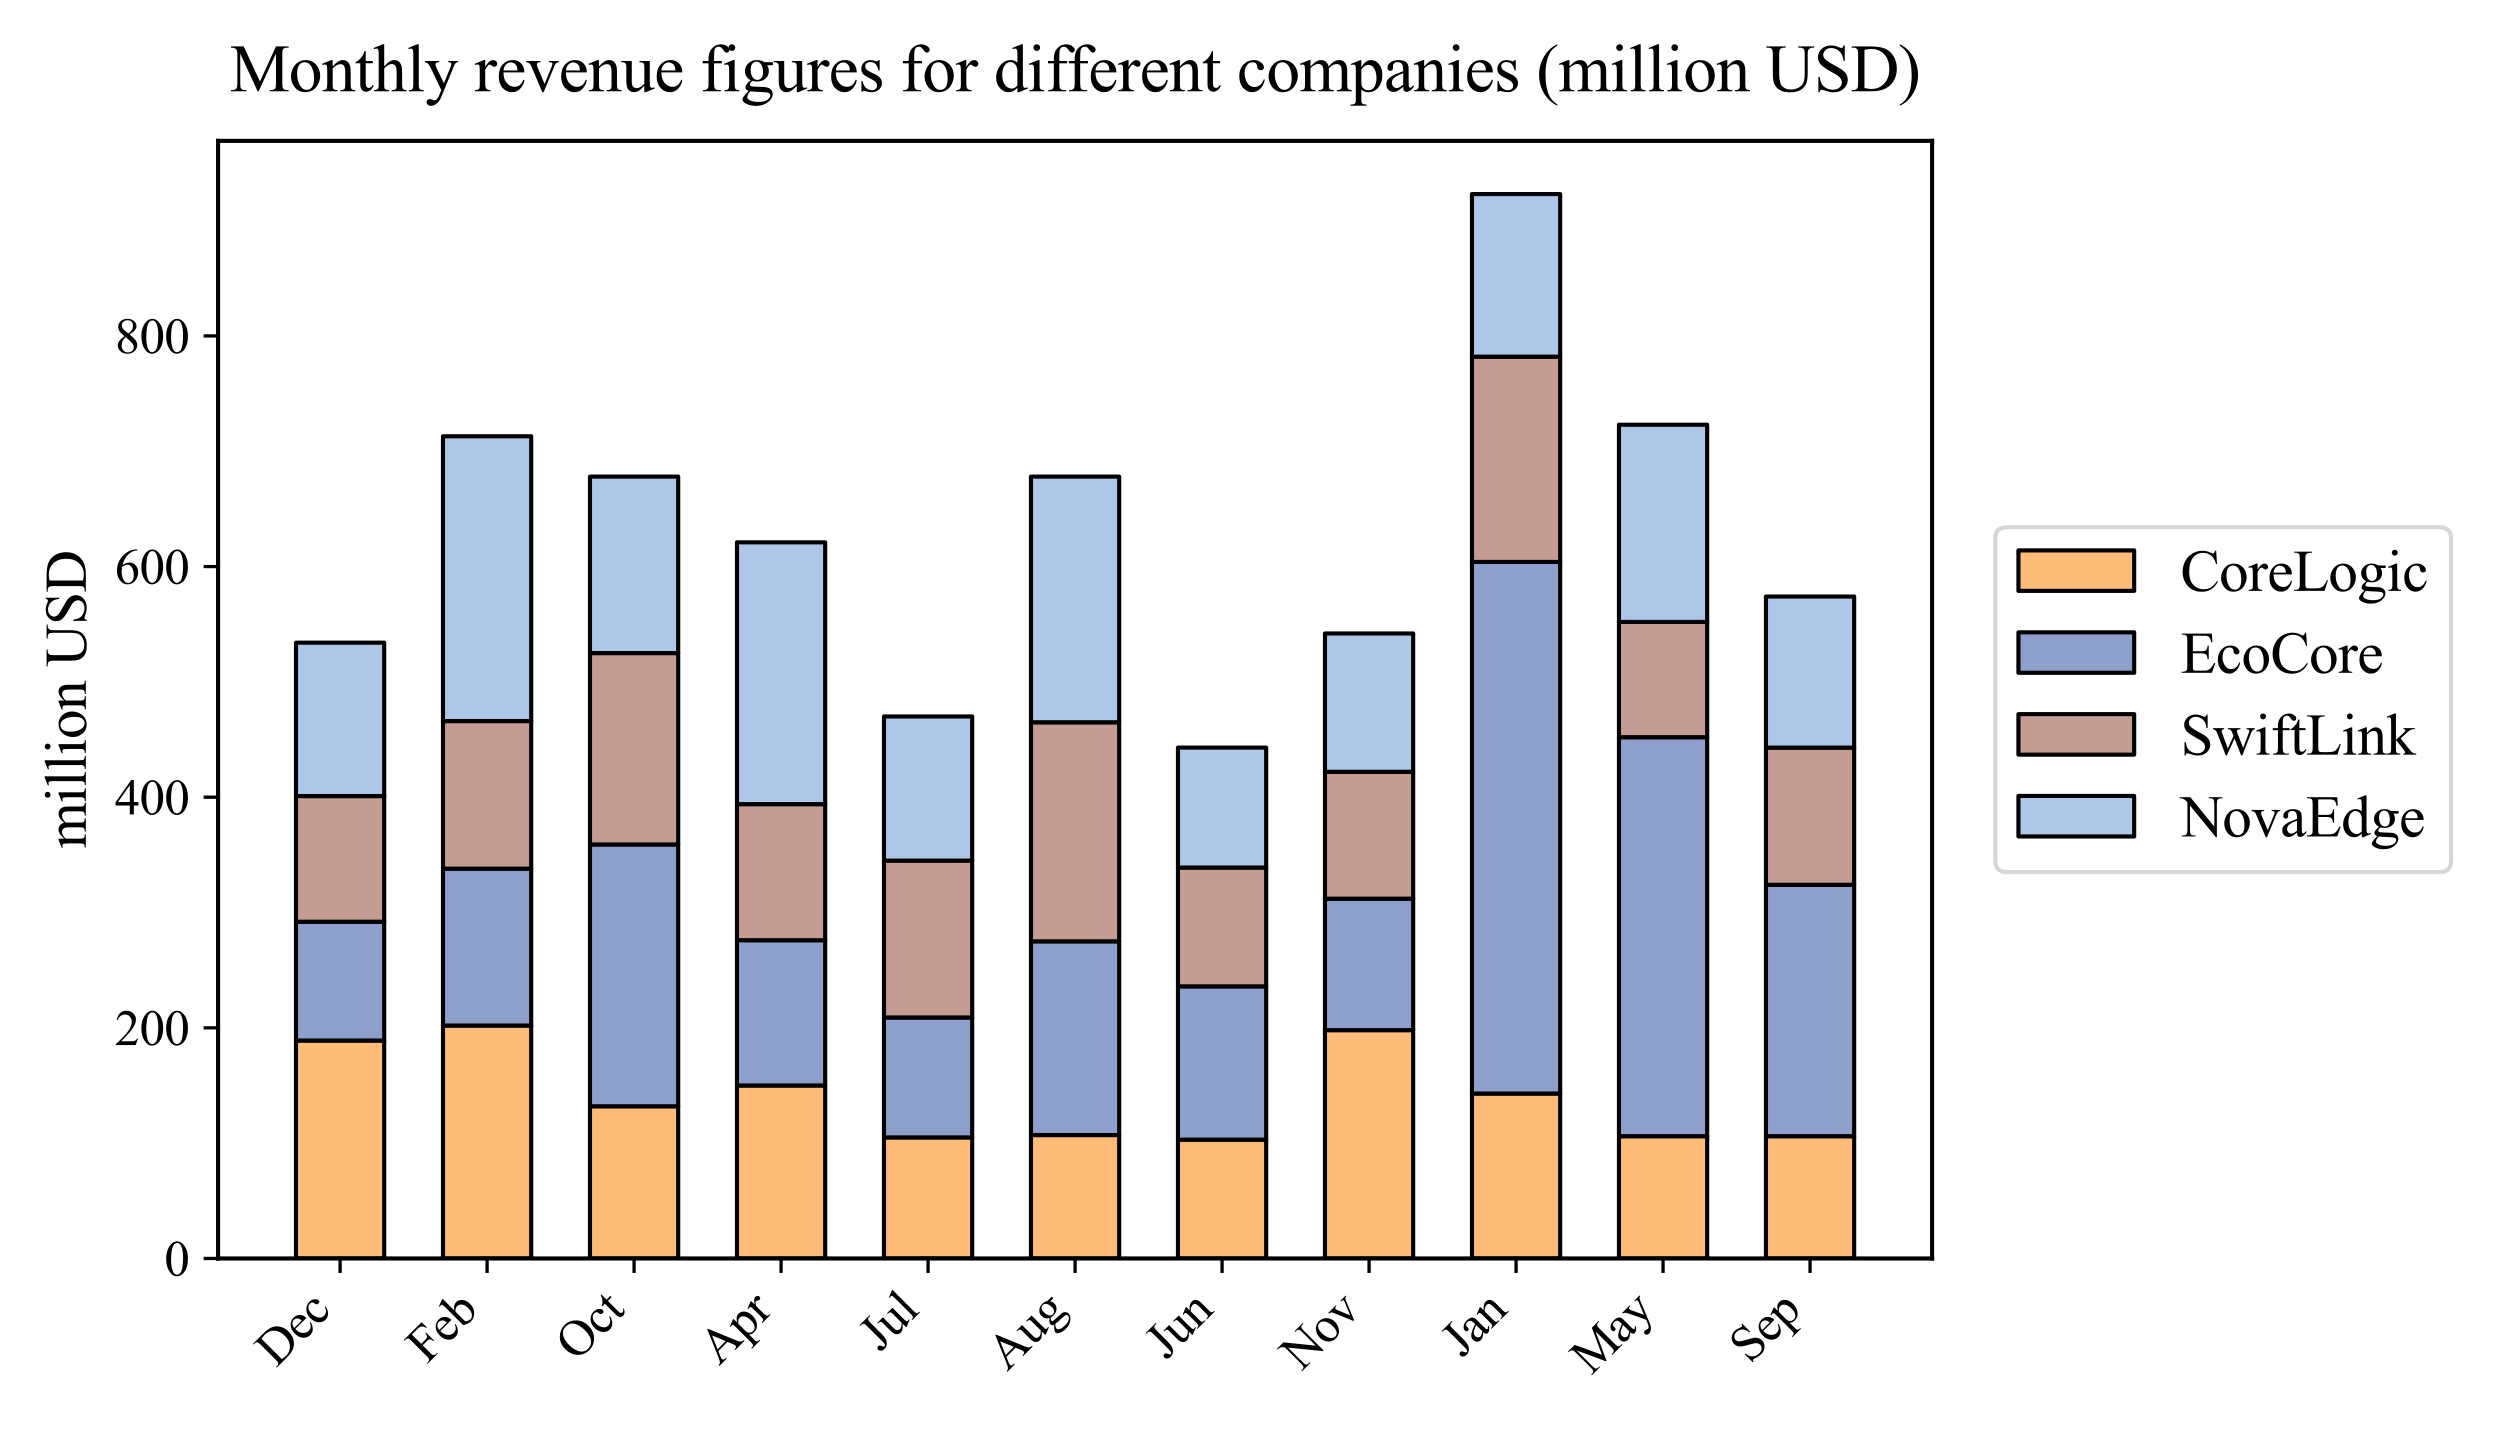 <?xml version="1.0" encoding="utf-8" standalone="no"?>
<!DOCTYPE svg PUBLIC "-//W3C//DTD SVG 1.1//EN"
  "http://www.w3.org/Graphics/SVG/1.1/DTD/svg11.dtd">
<svg xmlns:xlink="http://www.w3.org/1999/xlink" width="604.8pt" height="345.6pt" viewBox="0 0 604.8 345.6" xmlns="http://www.w3.org/2000/svg" version="1.1">
 <defs>
  <style type="text/css">*{stroke-linejoin: round; stroke-linecap: butt}</style>
 </defs>
 <g id="figure_1">
  <g id="patch_1">
   <path d="M 0 345.6 
L 604.8 345.6 
L 604.8 0 
L 0 0 
z
" style="fill: #ffffff"/>
  </g>
  <g id="axes_1">
   <g id="patch_2">
    <path d="M 52.76 304.444 
L 467.406 304.444 
L 467.406 34.08 
L 52.76 34.08 
z
" style="fill: #ffffff"/>
   </g>
   <g id="patch_3">
    <path d="M 71.608 304.444 
L 92.944 304.444 
L 92.944 251.719 
L 71.608 251.719 
z
" clip-path="url(#p8918c12a4b)" style="fill: #ffbb78; stroke: #000000; stroke-linejoin: miter"/>
   </g>
   <g id="patch_4">
    <path d="M 107.169 304.444 
L 128.506 304.444 
L 128.506 248.092 
L 107.169 248.092 
z
" clip-path="url(#p8918c12a4b)" style="fill: #ffbb78; stroke: #000000; stroke-linejoin: miter"/>
   </g>
   <g id="patch_5">
    <path d="M 142.73 304.444 
L 164.067 304.444 
L 164.067 267.62 
L 142.73 267.62 
z
" clip-path="url(#p8918c12a4b)" style="fill: #ffbb78; stroke: #000000; stroke-linejoin: miter"/>
   </g>
   <g id="patch_6">
    <path d="M 178.292 304.444 
L 199.628 304.444 
L 199.628 262.599 
L 178.292 262.599 
z
" clip-path="url(#p8918c12a4b)" style="fill: #ffbb78; stroke: #000000; stroke-linejoin: miter"/>
   </g>
   <g id="patch_7">
    <path d="M 213.853 304.444 
L 235.19 304.444 
L 235.19 275.152 
L 213.853 275.152 
z
" clip-path="url(#p8918c12a4b)" style="fill: #ffbb78; stroke: #000000; stroke-linejoin: miter"/>
   </g>
   <g id="patch_8">
    <path d="M 249.414 304.444 
L 270.751 304.444 
L 270.751 274.594 
L 249.414 274.594 
z
" clip-path="url(#p8918c12a4b)" style="fill: #ffbb78; stroke: #000000; stroke-linejoin: miter"/>
   </g>
   <g id="patch_9">
    <path d="M 284.976 304.444 
L 306.313 304.444 
L 306.313 275.71 
L 284.976 275.71 
z
" clip-path="url(#p8918c12a4b)" style="fill: #ffbb78; stroke: #000000; stroke-linejoin: miter"/>
   </g>
   <g id="patch_10">
    <path d="M 320.537 304.444 
L 341.874 304.444 
L 341.874 249.208 
L 320.537 249.208 
z
" clip-path="url(#p8918c12a4b)" style="fill: #ffbb78; stroke: #000000; stroke-linejoin: miter"/>
   </g>
   <g id="patch_11">
    <path d="M 356.099 304.444 
L 377.435 304.444 
L 377.435 264.551 
L 356.099 264.551 
z
" clip-path="url(#p8918c12a4b)" style="fill: #ffbb78; stroke: #000000; stroke-linejoin: miter"/>
   </g>
   <g id="patch_12">
    <path d="M 391.66 304.444 
L 412.997 304.444 
L 412.997 274.873 
L 391.66 274.873 
z
" clip-path="url(#p8918c12a4b)" style="fill: #ffbb78; stroke: #000000; stroke-linejoin: miter"/>
   </g>
   <g id="patch_13">
    <path d="M 427.221 304.444 
L 448.558 304.444 
L 448.558 274.873 
L 427.221 274.873 
z
" clip-path="url(#p8918c12a4b)" style="fill: #ffbb78; stroke: #000000; stroke-linejoin: miter"/>
   </g>
   <g id="patch_14">
    <path d="M 71.608 251.719 
L 92.944 251.719 
L 92.944 222.985 
L 71.608 222.985 
z
" clip-path="url(#p8918c12a4b)" style="fill: #8da0cb; stroke: #000000; stroke-linejoin: miter"/>
   </g>
   <g id="patch_15">
    <path d="M 107.169 248.092 
L 128.506 248.092 
L 128.506 210.152 
L 107.169 210.152 
z
" clip-path="url(#p8918c12a4b)" style="fill: #8da0cb; stroke: #000000; stroke-linejoin: miter"/>
   </g>
   <g id="patch_16">
    <path d="M 142.73 267.62 
L 164.067 267.62 
L 164.067 204.294 
L 142.73 204.294 
z
" clip-path="url(#p8918c12a4b)" style="fill: #8da0cb; stroke: #000000; stroke-linejoin: miter"/>
   </g>
   <g id="patch_17">
    <path d="M 178.292 262.599 
L 199.628 262.599 
L 199.628 227.448 
L 178.292 227.448 
z
" clip-path="url(#p8918c12a4b)" style="fill: #8da0cb; stroke: #000000; stroke-linejoin: miter"/>
   </g>
   <g id="patch_18">
    <path d="M 213.853 275.152 
L 235.19 275.152 
L 235.19 246.139 
L 213.853 246.139 
z
" clip-path="url(#p8918c12a4b)" style="fill: #8da0cb; stroke: #000000; stroke-linejoin: miter"/>
   </g>
   <g id="patch_19">
    <path d="M 249.414 274.594 
L 270.751 274.594 
L 270.751 227.727 
L 249.414 227.727 
z
" clip-path="url(#p8918c12a4b)" style="fill: #8da0cb; stroke: #000000; stroke-linejoin: miter"/>
   </g>
   <g id="patch_20">
    <path d="M 284.976 275.71 
L 306.313 275.71 
L 306.313 238.607 
L 284.976 238.607 
z
" clip-path="url(#p8918c12a4b)" style="fill: #8da0cb; stroke: #000000; stroke-linejoin: miter"/>
   </g>
   <g id="patch_21">
    <path d="M 320.537 249.208 
L 341.874 249.208 
L 341.874 217.405 
L 320.537 217.405 
z
" clip-path="url(#p8918c12a4b)" style="fill: #8da0cb; stroke: #000000; stroke-linejoin: miter"/>
   </g>
   <g id="patch_22">
    <path d="M 356.099 264.551 
L 377.435 264.551 
L 377.435 135.946 
L 356.099 135.946 
z
" clip-path="url(#p8918c12a4b)" style="fill: #8da0cb; stroke: #000000; stroke-linejoin: miter"/>
   </g>
   <g id="patch_23">
    <path d="M 391.66 274.873 
L 412.997 274.873 
L 412.997 178.35 
L 391.66 178.35 
z
" clip-path="url(#p8918c12a4b)" style="fill: #8da0cb; stroke: #000000; stroke-linejoin: miter"/>
   </g>
   <g id="patch_24">
    <path d="M 427.221 274.873 
L 448.558 274.873 
L 448.558 214.058 
L 427.221 214.058 
z
" clip-path="url(#p8918c12a4b)" style="fill: #8da0cb; stroke: #000000; stroke-linejoin: miter"/>
   </g>
   <g id="patch_25">
    <path d="M 71.608 222.985 
L 92.944 222.985 
L 92.944 192.577 
L 71.608 192.577 
z
" clip-path="url(#p8918c12a4b)" style="fill: #c49c94; stroke: #000000; stroke-linejoin: miter"/>
   </g>
   <g id="patch_26">
    <path d="M 107.169 210.152 
L 128.506 210.152 
L 128.506 174.444 
L 107.169 174.444 
z
" clip-path="url(#p8918c12a4b)" style="fill: #c49c94; stroke: #000000; stroke-linejoin: miter"/>
   </g>
   <g id="patch_27">
    <path d="M 142.73 204.294 
L 164.067 204.294 
L 164.067 157.985 
L 142.73 157.985 
z
" clip-path="url(#p8918c12a4b)" style="fill: #c49c94; stroke: #000000; stroke-linejoin: miter"/>
   </g>
   <g id="patch_28">
    <path d="M 178.292 227.448 
L 199.628 227.448 
L 199.628 194.53 
L 178.292 194.53 
z
" clip-path="url(#p8918c12a4b)" style="fill: #c49c94; stroke: #000000; stroke-linejoin: miter"/>
   </g>
   <g id="patch_29">
    <path d="M 213.853 246.139 
L 235.19 246.139 
L 235.19 208.199 
L 213.853 208.199 
z
" clip-path="url(#p8918c12a4b)" style="fill: #c49c94; stroke: #000000; stroke-linejoin: miter"/>
   </g>
   <g id="patch_30">
    <path d="M 249.414 227.727 
L 270.751 227.727 
L 270.751 174.723 
L 249.414 174.723 
z
" clip-path="url(#p8918c12a4b)" style="fill: #c49c94; stroke: #000000; stroke-linejoin: miter"/>
   </g>
   <g id="patch_31">
    <path d="M 284.976 238.607 
L 306.313 238.607 
L 306.313 209.873 
L 284.976 209.873 
z
" clip-path="url(#p8918c12a4b)" style="fill: #c49c94; stroke: #000000; stroke-linejoin: miter"/>
   </g>
   <g id="patch_32">
    <path d="M 320.537 217.405 
L 341.874 217.405 
L 341.874 186.719 
L 320.537 186.719 
z
" clip-path="url(#p8918c12a4b)" style="fill: #c49c94; stroke: #000000; stroke-linejoin: miter"/>
   </g>
   <g id="patch_33">
    <path d="M 356.099 135.946 
L 377.435 135.946 
L 377.435 86.289 
L 356.099 86.289 
z
" clip-path="url(#p8918c12a4b)" style="fill: #c49c94; stroke: #000000; stroke-linejoin: miter"/>
   </g>
   <g id="patch_34">
    <path d="M 391.66 178.35 
L 412.997 178.35 
L 412.997 150.453 
L 391.66 150.453 
z
" clip-path="url(#p8918c12a4b)" style="fill: #c49c94; stroke: #000000; stroke-linejoin: miter"/>
   </g>
   <g id="patch_35">
    <path d="M 427.221 214.058 
L 448.558 214.058 
L 448.558 180.86 
L 427.221 180.86 
z
" clip-path="url(#p8918c12a4b)" style="fill: #c49c94; stroke: #000000; stroke-linejoin: miter"/>
   </g>
   <g id="patch_36">
    <path d="M 71.608 192.577 
L 92.944 192.577 
L 92.944 155.474 
L 71.608 155.474 
z
" clip-path="url(#p8918c12a4b)" style="fill: #aec7e8; stroke: #000000; stroke-linejoin: miter"/>
   </g>
   <g id="patch_37">
    <path d="M 107.169 174.444 
L 128.506 174.444 
L 128.506 105.538 
L 107.169 105.538 
z
" clip-path="url(#p8918c12a4b)" style="fill: #aec7e8; stroke: #000000; stroke-linejoin: miter"/>
   </g>
   <g id="patch_38">
    <path d="M 142.73 157.985 
L 164.067 157.985 
L 164.067 115.302 
L 142.73 115.302 
z
" clip-path="url(#p8918c12a4b)" style="fill: #aec7e8; stroke: #000000; stroke-linejoin: miter"/>
   </g>
   <g id="patch_39">
    <path d="M 178.292 194.53 
L 199.628 194.53 
L 199.628 131.204 
L 178.292 131.204 
z
" clip-path="url(#p8918c12a4b)" style="fill: #aec7e8; stroke: #000000; stroke-linejoin: miter"/>
   </g>
   <g id="patch_40">
    <path d="M 213.853 208.199 
L 235.19 208.199 
L 235.19 173.328 
L 213.853 173.328 
z
" clip-path="url(#p8918c12a4b)" style="fill: #aec7e8; stroke: #000000; stroke-linejoin: miter"/>
   </g>
   <g id="patch_41">
    <path d="M 249.414 174.723 
L 270.751 174.723 
L 270.751 115.302 
L 249.414 115.302 
z
" clip-path="url(#p8918c12a4b)" style="fill: #aec7e8; stroke: #000000; stroke-linejoin: miter"/>
   </g>
   <g id="patch_42">
    <path d="M 284.976 209.873 
L 306.313 209.873 
L 306.313 180.86 
L 284.976 180.86 
z
" clip-path="url(#p8918c12a4b)" style="fill: #aec7e8; stroke: #000000; stroke-linejoin: miter"/>
   </g>
   <g id="patch_43">
    <path d="M 320.537 186.719 
L 341.874 186.719 
L 341.874 153.242 
L 320.537 153.242 
z
" clip-path="url(#p8918c12a4b)" style="fill: #aec7e8; stroke: #000000; stroke-linejoin: miter"/>
   </g>
   <g id="patch_44">
    <path d="M 356.099 86.289 
L 377.435 86.289 
L 377.435 46.954 
L 356.099 46.954 
z
" clip-path="url(#p8918c12a4b)" style="fill: #aec7e8; stroke: #000000; stroke-linejoin: miter"/>
   </g>
   <g id="patch_45">
    <path d="M 391.66 150.453 
L 412.997 150.453 
L 412.997 102.749 
L 391.66 102.749 
z
" clip-path="url(#p8918c12a4b)" style="fill: #aec7e8; stroke: #000000; stroke-linejoin: miter"/>
   </g>
   <g id="patch_46">
    <path d="M 427.221 180.86 
L 448.558 180.86 
L 448.558 144.315 
L 427.221 144.315 
z
" clip-path="url(#p8918c12a4b)" style="fill: #aec7e8; stroke: #000000; stroke-linejoin: miter"/>
   </g>
   <g id="matplotlib.axis_1">
    <g id="xtick_1">
     <g id="line2d_1">
      <defs>
       <path id="m79781ca7da" d="M 0 0 
L 0 3.5 
" style="stroke: #000000; stroke-width: 0.8"/>
      </defs>
      <g>
       <use xlink:href="#m79781ca7da" x="82.276" y="304.444" style="stroke: #000000; stroke-width: 0.8"/>
      </g>
     </g>
     <g id="text_1">
      <!-- Dec -->
      <g transform="translate(66.8 330.998) rotate(-45) scale(0.12 -0.12)">
       <defs>
        <path id="TimesNewRomanPSMT-44" d="M 109 0 
L 109 116 
L 269 116 
Q 538 116 650 288 
Q 719 391 719 750 
L 719 3488 
Q 719 3884 631 3984 
Q 509 4122 269 4122 
L 109 4122 
L 109 4238 
L 1834 4238 
Q 2784 4238 3279 4022 
Q 3775 3806 4076 3303 
Q 4378 2800 4378 2141 
Q 4378 1256 3841 663 
Q 3238 0 2003 0 
L 109 0 
z
M 1319 306 
Q 1716 219 1984 219 
Q 2709 219 3187 728 
Q 3666 1238 3666 2109 
Q 3666 2988 3187 3494 
Q 2709 4000 1959 4000 
Q 1678 4000 1319 3909 
L 1319 306 
z
" transform="scale(0.016)"/>
        <path id="TimesNewRomanPSMT-65" d="M 681 1784 
Q 678 1147 991 784 
Q 1303 422 1725 422 
Q 2006 422 2214 576 
Q 2422 731 2563 1106 
L 2659 1044 
Q 2594 616 2278 264 
Q 1963 -88 1488 -88 
Q 972 -88 605 314 
Q 238 716 238 1394 
Q 238 2128 614 2539 
Q 991 2950 1559 2950 
Q 2041 2950 2350 2633 
Q 2659 2316 2659 1784 
L 681 1784 
z
M 681 1966 
L 2006 1966 
Q 1991 2241 1941 2353 
Q 1863 2528 1708 2628 
Q 1553 2728 1384 2728 
Q 1125 2728 920 2526 
Q 716 2325 681 1966 
z
" transform="scale(0.016)"/>
        <path id="TimesNewRomanPSMT-63" d="M 2631 1088 
Q 2516 522 2178 217 
Q 1841 -88 1431 -88 
Q 944 -88 581 321 
Q 219 731 219 1428 
Q 219 2103 620 2525 
Q 1022 2947 1584 2947 
Q 2006 2947 2278 2723 
Q 2550 2500 2550 2259 
Q 2550 2141 2473 2067 
Q 2397 1994 2259 1994 
Q 2075 1994 1981 2113 
Q 1928 2178 1911 2362 
Q 1894 2547 1784 2644 
Q 1675 2738 1481 2738 
Q 1169 2738 978 2506 
Q 725 2200 725 1697 
Q 725 1184 976 792 
Q 1228 400 1656 400 
Q 1963 400 2206 609 
Q 2378 753 2541 1131 
L 2631 1088 
z
" transform="scale(0.016)"/>
       </defs>
       <use xlink:href="#TimesNewRomanPSMT-44"/>
       <use xlink:href="#TimesNewRomanPSMT-65" x="72.217"/>
       <use xlink:href="#TimesNewRomanPSMT-63" x="116.602"/>
      </g>
     </g>
    </g>
    <g id="xtick_2">
     <g id="line2d_2">
      <g>
       <use xlink:href="#m79781ca7da" x="117.837" y="304.444" style="stroke: #000000; stroke-width: 0.8"/>
      </g>
     </g>
     <g id="text_2">
      <!-- Feb -->
      <g transform="translate(103.294 330.064) rotate(-45) scale(0.12 -0.12)">
       <defs>
        <path id="TimesNewRomanPSMT-46" d="M 1309 4006 
L 1309 2341 
L 2081 2341 
Q 2347 2341 2470 2458 
Q 2594 2575 2634 2922 
L 2750 2922 
L 2750 1488 
L 2634 1488 
Q 2631 1734 2570 1850 
Q 2509 1966 2401 2023 
Q 2294 2081 2081 2081 
L 1309 2081 
L 1309 750 
Q 1309 428 1350 325 
Q 1381 247 1481 191 
Q 1619 116 1769 116 
L 1922 116 
L 1922 0 
L 103 0 
L 103 116 
L 253 116 
Q 516 116 634 269 
Q 709 369 709 750 
L 709 3488 
Q 709 3809 669 3913 
Q 638 3991 541 4047 
Q 406 4122 253 4122 
L 103 4122 
L 103 4238 
L 3256 4238 
L 3297 3306 
L 3188 3306 
Q 3106 3603 2998 3742 
Q 2891 3881 2733 3943 
Q 2575 4006 2244 4006 
L 1309 4006 
z
" transform="scale(0.016)"/>
        <path id="TimesNewRomanPSMT-62" d="M 984 2369 
Q 1400 2947 1881 2947 
Q 2322 2947 2650 2570 
Q 2978 2194 2978 1541 
Q 2978 778 2472 313 
Q 2038 -88 1503 -88 
Q 1253 -88 995 3 
Q 738 94 469 275 
L 469 3241 
Q 469 3728 445 3840 
Q 422 3953 372 3993 
Q 322 4034 247 4034 
Q 159 4034 28 3984 
L -16 4094 
L 844 4444 
L 984 4444 
L 984 2369 
z
M 984 2169 
L 984 456 
Q 1144 300 1314 220 
Q 1484 141 1663 141 
Q 1947 141 2192 453 
Q 2438 766 2438 1363 
Q 2438 1913 2192 2208 
Q 1947 2503 1634 2503 
Q 1469 2503 1303 2419 
Q 1178 2356 984 2169 
z
" transform="scale(0.016)"/>
       </defs>
       <use xlink:href="#TimesNewRomanPSMT-46"/>
       <use xlink:href="#TimesNewRomanPSMT-65" x="55.615"/>
       <use xlink:href="#TimesNewRomanPSMT-62" x="100"/>
      </g>
     </g>
    </g>
    <g id="xtick_3">
     <g id="line2d_3">
      <g>
       <use xlink:href="#m79781ca7da" x="153.399" y="304.444" style="stroke: #000000; stroke-width: 0.8"/>
      </g>
     </g>
     <g id="text_3">
      <!-- Oct -->
      <g transform="translate(139.332 329.588) rotate(-45) scale(0.12 -0.12)">
       <defs>
        <path id="TimesNewRomanPSMT-4f" d="M 2341 4334 
Q 3166 4334 3770 3707 
Q 4375 3081 4375 2144 
Q 4375 1178 3765 540 
Q 3156 -97 2291 -97 
Q 1416 -97 820 525 
Q 225 1147 225 2134 
Q 225 3144 913 3781 
Q 1509 4334 2341 4334 
z
M 2281 4106 
Q 1713 4106 1369 3684 
Q 941 3159 941 2147 
Q 941 1109 1384 550 
Q 1725 125 2284 125 
Q 2881 125 3270 590 
Q 3659 1056 3659 2059 
Q 3659 3147 3231 3681 
Q 2888 4106 2281 4106 
z
" transform="scale(0.016)"/>
        <path id="TimesNewRomanPSMT-74" d="M 1031 3803 
L 1031 2863 
L 1700 2863 
L 1700 2644 
L 1031 2644 
L 1031 788 
Q 1031 509 1111 412 
Q 1191 316 1316 316 
Q 1419 316 1516 380 
Q 1613 444 1666 569 
L 1788 569 
Q 1678 263 1478 108 
Q 1278 -47 1066 -47 
Q 922 -47 784 33 
Q 647 113 581 261 
Q 516 409 516 719 
L 516 2644 
L 63 2644 
L 63 2747 
Q 234 2816 414 2980 
Q 594 3144 734 3369 
Q 806 3488 934 3803 
L 1031 3803 
z
" transform="scale(0.016)"/>
       </defs>
       <use xlink:href="#TimesNewRomanPSMT-4f"/>
       <use xlink:href="#TimesNewRomanPSMT-63" x="72.217"/>
       <use xlink:href="#TimesNewRomanPSMT-74" x="116.602"/>
      </g>
     </g>
    </g>
    <g id="xtick_4">
     <g id="line2d_4">
      <g>
       <use xlink:href="#m79781ca7da" x="188.96" y="304.444" style="stroke: #000000; stroke-width: 0.8"/>
      </g>
     </g>
     <g id="text_4">
      <!-- Apr -->
      <g transform="translate(173.949 330.532) rotate(-45) scale(0.12 -0.12)">
       <defs>
        <path id="TimesNewRomanPSMT-41" d="M 2928 1419 
L 1288 1419 
L 1000 750 
Q 894 503 894 381 
Q 894 284 986 211 
Q 1078 138 1384 116 
L 1384 0 
L 50 0 
L 50 116 
Q 316 163 394 238 
Q 553 388 747 847 
L 2238 4334 
L 2347 4334 
L 3822 809 
Q 4000 384 4145 257 
Q 4291 131 4550 116 
L 4550 0 
L 2878 0 
L 2878 116 
Q 3131 128 3220 200 
Q 3309 272 3309 375 
Q 3309 513 3184 809 
L 2928 1419 
z
M 2841 1650 
L 2122 3363 
L 1384 1650 
L 2841 1650 
z
" transform="scale(0.016)"/>
        <path id="TimesNewRomanPSMT-70" d="M -6 2578 
L 875 2934 
L 994 2934 
L 994 2266 
Q 1216 2644 1439 2795 
Q 1663 2947 1909 2947 
Q 2341 2947 2628 2609 
Q 2981 2197 2981 1534 
Q 2981 794 2556 309 
Q 2206 -88 1675 -88 
Q 1444 -88 1275 -22 
Q 1150 25 994 166 
L 994 -706 
Q 994 -1000 1030 -1079 
Q 1066 -1159 1155 -1206 
Q 1244 -1253 1478 -1253 
L 1478 -1369 
L -22 -1369 
L -22 -1253 
L 56 -1253 
Q 228 -1256 350 -1188 
Q 409 -1153 442 -1076 
Q 475 -1000 475 -688 
L 475 2019 
Q 475 2297 450 2372 
Q 425 2447 370 2484 
Q 316 2522 222 2522 
Q 147 2522 31 2478 
L -6 2578 
z
M 994 2081 
L 994 1013 
Q 994 666 1022 556 
Q 1066 375 1236 237 
Q 1406 100 1666 100 
Q 1978 100 2172 344 
Q 2425 663 2425 1241 
Q 2425 1897 2138 2250 
Q 1938 2494 1663 2494 
Q 1513 2494 1366 2419 
Q 1253 2363 994 2081 
z
" transform="scale(0.016)"/>
        <path id="TimesNewRomanPSMT-72" d="M 1038 2947 
L 1038 2303 
Q 1397 2947 1775 2947 
Q 1947 2947 2059 2842 
Q 2172 2738 2172 2600 
Q 2172 2478 2090 2393 
Q 2009 2309 1897 2309 
Q 1788 2309 1652 2417 
Q 1516 2525 1450 2525 
Q 1394 2525 1328 2463 
Q 1188 2334 1038 2041 
L 1038 669 
Q 1038 431 1097 309 
Q 1138 225 1241 169 
Q 1344 113 1538 113 
L 1538 0 
L 72 0 
L 72 113 
Q 291 113 397 181 
Q 475 231 506 341 
Q 522 394 522 644 
L 522 1753 
Q 522 2253 501 2348 
Q 481 2444 426 2487 
Q 372 2531 291 2531 
Q 194 2531 72 2484 
L 41 2597 
L 906 2947 
L 1038 2947 
z
" transform="scale(0.016)"/>
       </defs>
       <use xlink:href="#TimesNewRomanPSMT-41"/>
       <use xlink:href="#TimesNewRomanPSMT-70" x="72.217"/>
       <use xlink:href="#TimesNewRomanPSMT-72" x="122.217"/>
      </g>
     </g>
    </g>
    <g id="xtick_5">
     <g id="line2d_5">
      <g>
       <use xlink:href="#m79781ca7da" x="224.521" y="304.444" style="stroke: #000000; stroke-width: 0.8"/>
      </g>
     </g>
     <g id="text_5">
      <!-- Jul -->
      <g transform="translate(212.804 327.239) rotate(-45) scale(0.12 -0.12)">
       <defs>
        <path id="TimesNewRomanPSMT-4a" d="M 638 4122 
L 638 4238 
L 2453 4238 
L 2453 4122 
L 2300 4122 
Q 2041 4122 1922 3969 
Q 1847 3869 1847 3488 
L 1847 1416 
Q 1847 938 1742 641 
Q 1638 344 1381 123 
Q 1125 -97 763 -97 
Q 469 -97 300 48 
Q 131 194 131 381 
Q 131 534 209 613 
Q 313 709 450 709 
Q 550 709 629 643 
Q 709 578 831 294 
Q 903 125 1016 125 
Q 1100 125 1173 228 
Q 1247 331 1247 594 
L 1247 3488 
Q 1247 3809 1206 3913 
Q 1175 3991 1075 4047 
Q 941 4122 791 4122 
L 638 4122 
z
" transform="scale(0.016)"/>
        <path id="TimesNewRomanPSMT-75" d="M 2709 2863 
L 2709 1128 
Q 2709 631 2732 520 
Q 2756 409 2807 365 
Q 2859 322 2928 322 
Q 3025 322 3147 375 
L 3191 266 
L 2334 -88 
L 2194 -88 
L 2194 519 
Q 1825 119 1631 15 
Q 1438 -88 1222 -88 
Q 981 -88 804 51 
Q 628 191 559 409 
Q 491 628 491 1028 
L 491 2306 
Q 491 2509 447 2587 
Q 403 2666 317 2708 
Q 231 2750 6 2747 
L 6 2863 
L 1009 2863 
L 1009 947 
Q 1009 547 1148 422 
Q 1288 297 1484 297 
Q 1619 297 1789 381 
Q 1959 466 2194 703 
L 2194 2325 
Q 2194 2569 2105 2655 
Q 2016 2741 1734 2747 
L 1734 2863 
L 2709 2863 
z
" transform="scale(0.016)"/>
        <path id="TimesNewRomanPSMT-6c" d="M 1184 4444 
L 1184 647 
Q 1184 378 1223 290 
Q 1263 203 1344 158 
Q 1425 113 1647 113 
L 1647 0 
L 244 0 
L 244 113 
Q 441 113 512 153 
Q 584 194 625 287 
Q 666 381 666 647 
L 666 3247 
Q 666 3731 644 3842 
Q 622 3953 573 3993 
Q 525 4034 450 4034 
Q 369 4034 244 3984 
L 191 4094 
L 1044 4444 
L 1184 4444 
z
" transform="scale(0.016)"/>
       </defs>
       <use xlink:href="#TimesNewRomanPSMT-4a"/>
       <use xlink:href="#TimesNewRomanPSMT-75" x="38.916"/>
       <use xlink:href="#TimesNewRomanPSMT-6c" x="88.916"/>
      </g>
     </g>
    </g>
    <g id="xtick_6">
     <g id="line2d_6">
      <g>
       <use xlink:href="#m79781ca7da" x="260.083" y="304.444" style="stroke: #000000; stroke-width: 0.8"/>
      </g>
     </g>
     <g id="text_6">
      <!-- Aug -->
      <g transform="translate(243.639 331.934) rotate(-45) scale(0.12 -0.12)">
       <defs>
        <path id="TimesNewRomanPSMT-67" d="M 966 1044 
Q 703 1172 562 1401 
Q 422 1631 422 1909 
Q 422 2334 742 2640 
Q 1063 2947 1563 2947 
Q 1972 2947 2272 2747 
L 2878 2747 
Q 3013 2747 3034 2739 
Q 3056 2731 3066 2713 
Q 3084 2684 3084 2613 
Q 3084 2531 3069 2500 
Q 3059 2484 3036 2475 
Q 3013 2466 2878 2466 
L 2506 2466 
Q 2681 2241 2681 1891 
Q 2681 1491 2375 1206 
Q 2069 922 1553 922 
Q 1341 922 1119 984 
Q 981 866 932 777 
Q 884 688 884 625 
Q 884 572 936 522 
Q 988 472 1138 450 
Q 1225 438 1575 428 
Q 2219 413 2409 384 
Q 2700 344 2873 169 
Q 3047 -6 3047 -263 
Q 3047 -616 2716 -925 
Q 2228 -1381 1444 -1381 
Q 841 -1381 425 -1109 
Q 191 -953 191 -784 
Q 191 -709 225 -634 
Q 278 -519 444 -313 
Q 466 -284 763 25 
Q 600 122 533 198 
Q 466 275 466 372 
Q 466 481 555 628 
Q 644 775 966 1044 
z
M 1509 2797 
Q 1278 2797 1122 2612 
Q 966 2428 966 2047 
Q 966 1553 1178 1281 
Q 1341 1075 1591 1075 
Q 1828 1075 1981 1253 
Q 2134 1431 2134 1813 
Q 2134 2309 1919 2591 
Q 1759 2797 1509 2797 
z
M 934 0 
Q 788 -159 713 -296 
Q 638 -434 638 -550 
Q 638 -700 819 -813 
Q 1131 -1006 1722 -1006 
Q 2284 -1006 2551 -807 
Q 2819 -609 2819 -384 
Q 2819 -222 2659 -153 
Q 2497 -84 2016 -72 
Q 1313 -53 934 0 
z
" transform="scale(0.016)"/>
       </defs>
       <use xlink:href="#TimesNewRomanPSMT-41"/>
       <use xlink:href="#TimesNewRomanPSMT-75" x="72.217"/>
       <use xlink:href="#TimesNewRomanPSMT-67" x="122.217"/>
      </g>
     </g>
    </g>
    <g id="xtick_7">
     <g id="line2d_7">
      <g>
       <use xlink:href="#m79781ca7da" x="295.644" y="304.444" style="stroke: #000000; stroke-width: 0.8"/>
      </g>
     </g>
     <g id="text_7">
      <!-- Jun -->
      <g transform="translate(282.041 329.124) rotate(-45) scale(0.12 -0.12)">
       <defs>
        <path id="TimesNewRomanPSMT-6e" d="M 1034 2341 
Q 1538 2947 1994 2947 
Q 2228 2947 2397 2830 
Q 2566 2713 2666 2444 
Q 2734 2256 2734 1869 
L 2734 647 
Q 2734 375 2778 278 
Q 2813 200 2889 156 
Q 2966 113 3172 113 
L 3172 0 
L 1756 0 
L 1756 113 
L 1816 113 
Q 2016 113 2095 173 
Q 2175 234 2206 353 
Q 2219 400 2219 647 
L 2219 1819 
Q 2219 2209 2117 2386 
Q 2016 2563 1775 2563 
Q 1403 2563 1034 2156 
L 1034 647 
Q 1034 356 1069 288 
Q 1113 197 1189 155 
Q 1266 113 1500 113 
L 1500 0 
L 84 0 
L 84 113 
L 147 113 
Q 366 113 442 223 
Q 519 334 519 647 
L 519 1709 
Q 519 2225 495 2337 
Q 472 2450 423 2490 
Q 375 2531 294 2531 
Q 206 2531 84 2484 
L 38 2597 
L 900 2947 
L 1034 2947 
L 1034 2341 
z
" transform="scale(0.016)"/>
       </defs>
       <use xlink:href="#TimesNewRomanPSMT-4a"/>
       <use xlink:href="#TimesNewRomanPSMT-75" x="38.916"/>
       <use xlink:href="#TimesNewRomanPSMT-6e" x="88.916"/>
      </g>
     </g>
    </g>
    <g id="xtick_8">
     <g id="line2d_8">
      <g>
       <use xlink:href="#m79781ca7da" x="331.206" y="304.444" style="stroke: #000000; stroke-width: 0.8"/>
      </g>
     </g>
     <g id="text_8">
      <!-- Nov -->
      <g transform="translate(314.777 331.949) rotate(-45) scale(0.12 -0.12)">
       <defs>
        <path id="TimesNewRomanPSMT-4e" d="M -84 4238 
L 1066 4238 
L 3656 1059 
L 3656 3503 
Q 3656 3894 3569 3991 
Q 3453 4122 3203 4122 
L 3056 4122 
L 3056 4238 
L 4531 4238 
L 4531 4122 
L 4381 4122 
Q 4113 4122 4000 3959 
Q 3931 3859 3931 3503 
L 3931 -69 
L 3819 -69 
L 1025 3344 
L 1025 734 
Q 1025 344 1109 247 
Q 1228 116 1475 116 
L 1625 116 
L 1625 0 
L 150 0 
L 150 116 
L 297 116 
Q 569 116 681 278 
Q 750 378 750 734 
L 750 3681 
Q 566 3897 470 3965 
Q 375 4034 191 4094 
Q 100 4122 -84 4122 
L -84 4238 
z
" transform="scale(0.016)"/>
        <path id="TimesNewRomanPSMT-6f" d="M 1600 2947 
Q 2250 2947 2644 2453 
Q 2978 2031 2978 1484 
Q 2978 1100 2793 706 
Q 2609 313 2286 112 
Q 1963 -88 1566 -88 
Q 919 -88 538 428 
Q 216 863 216 1403 
Q 216 1797 411 2186 
Q 606 2575 925 2761 
Q 1244 2947 1600 2947 
z
M 1503 2744 
Q 1338 2744 1170 2645 
Q 1003 2547 900 2300 
Q 797 2053 797 1666 
Q 797 1041 1045 587 
Q 1294 134 1700 134 
Q 2003 134 2200 384 
Q 2397 634 2397 1244 
Q 2397 2006 2069 2444 
Q 1847 2744 1503 2744 
z
" transform="scale(0.016)"/>
        <path id="TimesNewRomanPSMT-76" d="M 53 2863 
L 1400 2863 
L 1400 2747 
L 1313 2747 
Q 1191 2747 1127 2687 
Q 1063 2628 1063 2528 
Q 1063 2419 1128 2269 
L 1794 688 
L 2463 2328 
Q 2534 2503 2534 2594 
Q 2534 2638 2509 2666 
Q 2475 2713 2422 2730 
Q 2369 2747 2206 2747 
L 2206 2863 
L 3141 2863 
L 3141 2747 
Q 2978 2734 2916 2681 
Q 2806 2588 2719 2369 
L 1703 -88 
L 1575 -88 
L 553 2328 
Q 484 2497 421 2570 
Q 359 2644 263 2694 
Q 209 2722 53 2747 
L 53 2863 
z
" transform="scale(0.016)"/>
       </defs>
       <use xlink:href="#TimesNewRomanPSMT-4e"/>
       <use xlink:href="#TimesNewRomanPSMT-6f" x="72.217"/>
       <use xlink:href="#TimesNewRomanPSMT-76" x="122.217"/>
      </g>
     </g>
    </g>
    <g id="xtick_9">
     <g id="line2d_9">
      <g>
       <use xlink:href="#m79781ca7da" x="366.767" y="304.444" style="stroke: #000000; stroke-width: 0.8"/>
      </g>
     </g>
     <g id="text_9">
      <!-- Jan -->
      <g transform="translate(353.64 328.648) rotate(-45) scale(0.12 -0.12)">
       <defs>
        <path id="TimesNewRomanPSMT-61" d="M 1822 413 
Q 1381 72 1269 19 
Q 1100 -59 909 -59 
Q 613 -59 420 144 
Q 228 347 228 678 
Q 228 888 322 1041 
Q 450 1253 767 1440 
Q 1084 1628 1822 1897 
L 1822 2009 
Q 1822 2438 1686 2597 
Q 1550 2756 1291 2756 
Q 1094 2756 978 2650 
Q 859 2544 859 2406 
L 866 2225 
Q 866 2081 792 2003 
Q 719 1925 600 1925 
Q 484 1925 411 2006 
Q 338 2088 338 2228 
Q 338 2497 613 2722 
Q 888 2947 1384 2947 
Q 1766 2947 2009 2819 
Q 2194 2722 2281 2516 
Q 2338 2381 2338 1966 
L 2338 994 
Q 2338 584 2353 492 
Q 2369 400 2405 369 
Q 2441 338 2488 338 
Q 2538 338 2575 359 
Q 2641 400 2828 588 
L 2828 413 
Q 2478 -56 2159 -56 
Q 2006 -56 1915 50 
Q 1825 156 1822 413 
z
M 1822 616 
L 1822 1706 
Q 1350 1519 1213 1441 
Q 966 1303 859 1153 
Q 753 1003 753 825 
Q 753 600 887 451 
Q 1022 303 1197 303 
Q 1434 303 1822 616 
z
" transform="scale(0.016)"/>
       </defs>
       <use xlink:href="#TimesNewRomanPSMT-4a"/>
       <use xlink:href="#TimesNewRomanPSMT-61" x="38.916"/>
       <use xlink:href="#TimesNewRomanPSMT-6e" x="83.301"/>
      </g>
     </g>
    </g>
    <g id="xtick_10">
     <g id="line2d_10">
      <g>
       <use xlink:href="#m79781ca7da" x="402.328" y="304.444" style="stroke: #000000; stroke-width: 0.8"/>
      </g>
     </g>
     <g id="text_10">
      <!-- May -->
      <g transform="translate(384.943 332.875) rotate(-45) scale(0.12 -0.12)">
       <defs>
        <path id="TimesNewRomanPSMT-4d" d="M 2619 0 
L 981 3566 
L 981 734 
Q 981 344 1066 247 
Q 1181 116 1431 116 
L 1581 116 
L 1581 0 
L 106 0 
L 106 116 
L 256 116 
Q 525 116 638 278 
Q 706 378 706 734 
L 706 3503 
Q 706 3784 644 3909 
Q 600 4000 483 4061 
Q 366 4122 106 4122 
L 106 4238 
L 1306 4238 
L 2844 922 
L 4356 4238 
L 5556 4238 
L 5556 4122 
L 5409 4122 
Q 5138 4122 5025 3959 
Q 4956 3859 4956 3503 
L 4956 734 
Q 4956 344 5044 247 
Q 5159 116 5409 116 
L 5556 116 
L 5556 0 
L 3756 0 
L 3756 116 
L 3906 116 
Q 4178 116 4288 278 
Q 4356 378 4356 734 
L 4356 3566 
L 2722 0 
L 2619 0 
z
" transform="scale(0.016)"/>
        <path id="TimesNewRomanPSMT-79" d="M 38 2863 
L 1372 2863 
L 1372 2747 
L 1306 2747 
Q 1166 2747 1095 2686 
Q 1025 2625 1025 2534 
Q 1025 2413 1128 2197 
L 1825 753 
L 2466 2334 
Q 2519 2463 2519 2588 
Q 2519 2644 2497 2672 
Q 2472 2706 2419 2726 
Q 2366 2747 2231 2747 
L 2231 2863 
L 3163 2863 
L 3163 2747 
Q 3047 2734 2984 2696 
Q 2922 2659 2847 2556 
Q 2819 2513 2741 2316 
L 1575 -541 
Q 1406 -956 1132 -1168 
Q 859 -1381 606 -1381 
Q 422 -1381 303 -1275 
Q 184 -1169 184 -1031 
Q 184 -900 270 -820 
Q 356 -741 506 -741 
Q 609 -741 788 -809 
Q 913 -856 944 -856 
Q 1038 -856 1148 -759 
Q 1259 -663 1372 -384 
L 1575 113 
L 547 2272 
Q 500 2369 397 2513 
Q 319 2622 269 2659 
Q 197 2709 38 2747 
L 38 2863 
z
" transform="scale(0.016)"/>
       </defs>
       <use xlink:href="#TimesNewRomanPSMT-4d"/>
       <use xlink:href="#TimesNewRomanPSMT-61" x="88.916"/>
       <use xlink:href="#TimesNewRomanPSMT-79" x="133.301"/>
      </g>
     </g>
    </g>
    <g id="xtick_11">
     <g id="line2d_11">
      <g>
       <use xlink:href="#m79781ca7da" x="437.89" y="304.444" style="stroke: #000000; stroke-width: 0.8"/>
      </g>
     </g>
     <g id="text_11">
      <!-- Sep -->
      <g transform="translate(423.347 330.064) rotate(-45) scale(0.12 -0.12)">
       <defs>
        <path id="TimesNewRomanPSMT-53" d="M 2934 4334 
L 2934 2869 
L 2819 2869 
Q 2763 3291 2617 3541 
Q 2472 3791 2203 3937 
Q 1934 4084 1647 4084 
Q 1322 4084 1109 3886 
Q 897 3688 897 3434 
Q 897 3241 1031 3081 
Q 1225 2847 1953 2456 
Q 2547 2138 2764 1967 
Q 2981 1797 3098 1565 
Q 3216 1334 3216 1081 
Q 3216 600 2842 251 
Q 2469 -97 1881 -97 
Q 1697 -97 1534 -69 
Q 1438 -53 1133 45 
Q 828 144 747 144 
Q 669 144 623 97 
Q 578 50 556 -97 
L 441 -97 
L 441 1356 
L 556 1356 
Q 638 900 775 673 
Q 913 447 1195 297 
Q 1478 147 1816 147 
Q 2206 147 2432 353 
Q 2659 559 2659 841 
Q 2659 997 2573 1156 
Q 2488 1316 2306 1453 
Q 2184 1547 1640 1851 
Q 1097 2156 867 2337 
Q 638 2519 519 2737 
Q 400 2956 400 3219 
Q 400 3675 750 4004 
Q 1100 4334 1641 4334 
Q 1978 4334 2356 4169 
Q 2531 4091 2603 4091 
Q 2684 4091 2736 4139 
Q 2788 4188 2819 4334 
L 2934 4334 
z
" transform="scale(0.016)"/>
       </defs>
       <use xlink:href="#TimesNewRomanPSMT-53"/>
       <use xlink:href="#TimesNewRomanPSMT-65" x="55.615"/>
       <use xlink:href="#TimesNewRomanPSMT-70" x="100"/>
      </g>
     </g>
    </g>
   </g>
   <g id="matplotlib.axis_2">
    <g id="ytick_1">
     <g id="line2d_12">
      <defs>
       <path id="me0ab7ebd06" d="M 0 0 
L -3.5 0 
" style="stroke: #000000; stroke-width: 0.8"/>
      </defs>
      <g>
       <use xlink:href="#me0ab7ebd06" x="52.76" y="304.444" style="stroke: #000000; stroke-width: 0.8"/>
      </g>
     </g>
     <g id="text_12">
      <!-- 0 -->
      <g transform="translate(39.76 308.611) scale(0.12 -0.12)">
       <defs>
        <path id="TimesNewRomanPSMT-30" d="M 231 2094 
Q 231 2819 450 3342 
Q 669 3866 1031 4122 
Q 1313 4325 1613 4325 
Q 2100 4325 2488 3828 
Q 2972 3213 2972 2159 
Q 2972 1422 2759 906 
Q 2547 391 2217 158 
Q 1888 -75 1581 -75 
Q 975 -75 572 641 
Q 231 1244 231 2094 
z
M 844 2016 
Q 844 1141 1059 588 
Q 1238 122 1591 122 
Q 1759 122 1940 273 
Q 2122 425 2216 781 
Q 2359 1319 2359 2297 
Q 2359 3022 2209 3506 
Q 2097 3866 1919 4016 
Q 1791 4119 1609 4119 
Q 1397 4119 1231 3928 
Q 1006 3669 925 3112 
Q 844 2556 844 2016 
z
" transform="scale(0.016)"/>
       </defs>
       <use xlink:href="#TimesNewRomanPSMT-30"/>
      </g>
     </g>
    </g>
    <g id="ytick_2">
     <g id="line2d_13">
      <g>
       <use xlink:href="#me0ab7ebd06" x="52.76" y="248.65" style="stroke: #000000; stroke-width: 0.8"/>
      </g>
     </g>
     <g id="text_13">
      <!-- 200 -->
      <g transform="translate(27.76 252.816) scale(0.12 -0.12)">
       <defs>
        <path id="TimesNewRomanPSMT-32" d="M 2934 816 
L 2638 0 
L 138 0 
L 138 116 
Q 1241 1122 1691 1759 
Q 2141 2397 2141 2925 
Q 2141 3328 1894 3587 
Q 1647 3847 1303 3847 
Q 991 3847 742 3664 
Q 494 3481 375 3128 
L 259 3128 
Q 338 3706 661 4015 
Q 984 4325 1469 4325 
Q 1984 4325 2329 3994 
Q 2675 3663 2675 3213 
Q 2675 2891 2525 2569 
Q 2294 2063 1775 1497 
Q 997 647 803 472 
L 1909 472 
Q 2247 472 2383 497 
Q 2519 522 2628 598 
Q 2738 675 2819 816 
L 2934 816 
z
" transform="scale(0.016)"/>
       </defs>
       <use xlink:href="#TimesNewRomanPSMT-32"/>
       <use xlink:href="#TimesNewRomanPSMT-30" x="50"/>
       <use xlink:href="#TimesNewRomanPSMT-30" x="100"/>
      </g>
     </g>
    </g>
    <g id="ytick_3">
     <g id="line2d_14">
      <g>
       <use xlink:href="#me0ab7ebd06" x="52.76" y="192.856" style="stroke: #000000; stroke-width: 0.8"/>
      </g>
     </g>
     <g id="text_14">
      <!-- 400 -->
      <g transform="translate(27.76 197.022) scale(0.12 -0.12)">
       <defs>
        <path id="TimesNewRomanPSMT-34" d="M 2978 1563 
L 2978 1119 
L 2409 1119 
L 2409 0 
L 1894 0 
L 1894 1119 
L 100 1119 
L 100 1519 
L 2066 4325 
L 2409 4325 
L 2409 1563 
L 2978 1563 
z
M 1894 1563 
L 1894 3666 
L 406 1563 
L 1894 1563 
z
" transform="scale(0.016)"/>
       </defs>
       <use xlink:href="#TimesNewRomanPSMT-34"/>
       <use xlink:href="#TimesNewRomanPSMT-30" x="50"/>
       <use xlink:href="#TimesNewRomanPSMT-30" x="100"/>
      </g>
     </g>
    </g>
    <g id="ytick_4">
     <g id="line2d_15">
      <g>
       <use xlink:href="#me0ab7ebd06" x="52.76" y="137.062" style="stroke: #000000; stroke-width: 0.8"/>
      </g>
     </g>
     <g id="text_15">
      <!-- 600 -->
      <g transform="translate(27.76 141.228) scale(0.12 -0.12)">
       <defs>
        <path id="TimesNewRomanPSMT-36" d="M 2869 4325 
L 2869 4209 
Q 2456 4169 2195 4045 
Q 1934 3922 1679 3669 
Q 1425 3416 1258 3105 
Q 1091 2794 978 2366 
Q 1428 2675 1881 2675 
Q 2316 2675 2634 2325 
Q 2953 1975 2953 1425 
Q 2953 894 2631 456 
Q 2244 -75 1606 -75 
Q 1172 -75 869 213 
Q 275 772 275 1663 
Q 275 2231 503 2743 
Q 731 3256 1154 3653 
Q 1578 4050 1965 4187 
Q 2353 4325 2688 4325 
L 2869 4325 
z
M 925 2138 
Q 869 1716 869 1456 
Q 869 1156 980 804 
Q 1091 453 1309 247 
Q 1469 100 1697 100 
Q 1969 100 2183 356 
Q 2397 613 2397 1088 
Q 2397 1622 2184 2012 
Q 1972 2403 1581 2403 
Q 1463 2403 1327 2353 
Q 1191 2303 925 2138 
z
" transform="scale(0.016)"/>
       </defs>
       <use xlink:href="#TimesNewRomanPSMT-36"/>
       <use xlink:href="#TimesNewRomanPSMT-30" x="50"/>
       <use xlink:href="#TimesNewRomanPSMT-30" x="100"/>
      </g>
     </g>
    </g>
    <g id="ytick_5">
     <g id="line2d_16">
      <g>
       <use xlink:href="#me0ab7ebd06" x="52.76" y="81.268" style="stroke: #000000; stroke-width: 0.8"/>
      </g>
     </g>
     <g id="text_16">
      <!-- 800 -->
      <g transform="translate(27.76 85.434) scale(0.12 -0.12)">
       <defs>
        <path id="TimesNewRomanPSMT-38" d="M 1228 2134 
Q 725 2547 579 2797 
Q 434 3047 434 3316 
Q 434 3728 753 4026 
Q 1072 4325 1600 4325 
Q 2113 4325 2425 4047 
Q 2738 3769 2738 3413 
Q 2738 3175 2569 2928 
Q 2400 2681 1866 2347 
Q 2416 1922 2594 1678 
Q 2831 1359 2831 1006 
Q 2831 559 2490 242 
Q 2150 -75 1597 -75 
Q 994 -75 656 303 
Q 388 606 388 966 
Q 388 1247 577 1523 
Q 766 1800 1228 2134 
z
M 1719 2469 
Q 2094 2806 2194 3001 
Q 2294 3197 2294 3444 
Q 2294 3772 2109 3958 
Q 1925 4144 1606 4144 
Q 1288 4144 1088 3959 
Q 888 3775 888 3528 
Q 888 3366 970 3203 
Q 1053 3041 1206 2894 
L 1719 2469 
z
M 1375 2016 
Q 1116 1797 991 1539 
Q 866 1281 866 981 
Q 866 578 1086 336 
Q 1306 94 1647 94 
Q 1984 94 2187 284 
Q 2391 475 2391 747 
Q 2391 972 2272 1150 
Q 2050 1481 1375 2016 
z
" transform="scale(0.016)"/>
       </defs>
       <use xlink:href="#TimesNewRomanPSMT-38"/>
       <use xlink:href="#TimesNewRomanPSMT-30" x="50"/>
       <use xlink:href="#TimesNewRomanPSMT-30" x="100"/>
      </g>
     </g>
    </g>
    <g id="text_17">
     <!-- million USD -->
     <g transform="translate(20.765 205.239) rotate(-90) scale(0.14 -0.14)">
      <defs>
       <path id="TimesNewRomanPSMT-6d" d="M 1050 2338 
Q 1363 2650 1419 2697 
Q 1559 2816 1721 2881 
Q 1884 2947 2044 2947 
Q 2313 2947 2506 2790 
Q 2700 2634 2766 2338 
Q 3088 2713 3309 2830 
Q 3531 2947 3766 2947 
Q 3994 2947 4170 2830 
Q 4347 2713 4450 2447 
Q 4519 2266 4519 1878 
L 4519 647 
Q 4519 378 4559 278 
Q 4591 209 4675 161 
Q 4759 113 4950 113 
L 4950 0 
L 3538 0 
L 3538 113 
L 3597 113 
Q 3781 113 3884 184 
Q 3956 234 3988 344 
Q 4000 397 4000 647 
L 4000 1878 
Q 4000 2228 3916 2372 
Q 3794 2572 3525 2572 
Q 3359 2572 3192 2489 
Q 3025 2406 2788 2181 
L 2781 2147 
L 2788 2013 
L 2788 647 
Q 2788 353 2820 281 
Q 2853 209 2943 161 
Q 3034 113 3253 113 
L 3253 0 
L 1806 0 
L 1806 113 
Q 2044 113 2133 169 
Q 2222 225 2256 338 
Q 2272 391 2272 647 
L 2272 1878 
Q 2272 2228 2169 2381 
Q 2031 2581 1784 2581 
Q 1616 2581 1450 2491 
Q 1191 2353 1050 2181 
L 1050 647 
Q 1050 366 1089 281 
Q 1128 197 1204 155 
Q 1281 113 1516 113 
L 1516 0 
L 100 0 
L 100 113 
Q 297 113 375 155 
Q 453 197 493 289 
Q 534 381 534 647 
L 534 1741 
Q 534 2213 506 2350 
Q 484 2453 437 2492 
Q 391 2531 309 2531 
Q 222 2531 100 2484 
L 53 2597 
L 916 2947 
L 1050 2947 
L 1050 2338 
z
" transform="scale(0.016)"/>
       <path id="TimesNewRomanPSMT-69" d="M 928 4444 
Q 1059 4444 1151 4351 
Q 1244 4259 1244 4128 
Q 1244 3997 1151 3903 
Q 1059 3809 928 3809 
Q 797 3809 703 3903 
Q 609 3997 609 4128 
Q 609 4259 701 4351 
Q 794 4444 928 4444 
z
M 1188 2947 
L 1188 647 
Q 1188 378 1227 289 
Q 1266 200 1342 156 
Q 1419 113 1622 113 
L 1622 0 
L 231 0 
L 231 113 
Q 441 113 512 153 
Q 584 194 626 287 
Q 669 381 669 647 
L 669 1750 
Q 669 2216 641 2353 
Q 619 2453 572 2492 
Q 525 2531 444 2531 
Q 356 2531 231 2484 
L 188 2597 
L 1050 2947 
L 1188 2947 
z
" transform="scale(0.016)"/>
       <path id="TimesNewRomanPSMT-20" transform="scale(0.016)"/>
       <path id="TimesNewRomanPSMT-55" d="M 3053 4122 
L 3053 4238 
L 4553 4238 
L 4553 4122 
L 4394 4122 
Q 4144 4122 4009 3913 
Q 3944 3816 3944 3463 
L 3944 1744 
Q 3944 1106 3817 754 
Q 3691 403 3320 151 
Q 2950 -100 2313 -100 
Q 1619 -100 1259 140 
Q 900 381 750 788 
Q 650 1066 650 1831 
L 650 3488 
Q 650 3878 542 4000 
Q 434 4122 194 4122 
L 34 4122 
L 34 4238 
L 1866 4238 
L 1866 4122 
L 1703 4122 
Q 1441 4122 1328 3956 
Q 1250 3844 1250 3488 
L 1250 1641 
Q 1250 1394 1295 1075 
Q 1341 756 1459 578 
Q 1578 400 1801 284 
Q 2025 169 2350 169 
Q 2766 169 3094 350 
Q 3422 531 3542 814 
Q 3663 1097 3663 1772 
L 3663 3488 
Q 3663 3884 3575 3984 
Q 3453 4122 3213 4122 
L 3053 4122 
z
" transform="scale(0.016)"/>
      </defs>
      <use xlink:href="#TimesNewRomanPSMT-6d"/>
      <use xlink:href="#TimesNewRomanPSMT-69" x="77.783"/>
      <use xlink:href="#TimesNewRomanPSMT-6c" x="105.566"/>
      <use xlink:href="#TimesNewRomanPSMT-6c" x="133.35"/>
      <use xlink:href="#TimesNewRomanPSMT-69" x="161.133"/>
      <use xlink:href="#TimesNewRomanPSMT-6f" x="188.916"/>
      <use xlink:href="#TimesNewRomanPSMT-6e" x="238.916"/>
      <use xlink:href="#TimesNewRomanPSMT-20" x="288.916"/>
      <use xlink:href="#TimesNewRomanPSMT-55" x="313.916"/>
      <use xlink:href="#TimesNewRomanPSMT-53" x="386.133"/>
      <use xlink:href="#TimesNewRomanPSMT-44" x="441.748"/>
     </g>
    </g>
   </g>
   <g id="patch_47">
    <path d="M 52.76 304.444 
L 52.76 34.08 
" style="fill: none; stroke: #000000; stroke-linejoin: miter; stroke-linecap: square"/>
   </g>
   <g id="patch_48">
    <path d="M 467.406 304.444 
L 467.406 34.08 
" style="fill: none; stroke: #000000; stroke-linejoin: miter; stroke-linecap: square"/>
   </g>
   <g id="patch_49">
    <path d="M 52.76 304.444 
L 467.406 304.444 
" style="fill: none; stroke: #000000; stroke-linejoin: miter; stroke-linecap: square"/>
   </g>
   <g id="patch_50">
    <path d="M 52.76 34.08 
L 467.406 34.08 
" style="fill: none; stroke: #000000; stroke-linejoin: miter; stroke-linecap: square"/>
   </g>
   <g id="text_18">
    <!-- Monthly revenue figures for different companies (million USD) -->
    <g transform="translate(55.609 22.08) scale(0.16 -0.16)">
     <defs>
      <path id="TimesNewRomanPSMT-68" d="M 1041 4444 
L 1041 2350 
Q 1388 2731 1591 2839 
Q 1794 2947 1997 2947 
Q 2241 2947 2416 2812 
Q 2591 2678 2675 2391 
Q 2734 2191 2734 1659 
L 2734 647 
Q 2734 375 2778 275 
Q 2809 200 2884 156 
Q 2959 113 3159 113 
L 3159 0 
L 1753 0 
L 1753 113 
L 1819 113 
Q 2019 113 2097 173 
Q 2175 234 2206 353 
Q 2216 403 2216 647 
L 2216 1659 
Q 2216 2128 2167 2275 
Q 2119 2422 2012 2495 
Q 1906 2569 1756 2569 
Q 1603 2569 1437 2487 
Q 1272 2406 1041 2159 
L 1041 647 
Q 1041 353 1073 281 
Q 1106 209 1195 161 
Q 1284 113 1503 113 
L 1503 0 
L 84 0 
L 84 113 
Q 275 113 384 172 
Q 447 203 484 290 
Q 522 378 522 647 
L 522 3238 
Q 522 3728 498 3840 
Q 475 3953 426 3993 
Q 378 4034 297 4034 
Q 231 4034 84 3984 
L 41 4094 
L 897 4444 
L 1041 4444 
z
" transform="scale(0.016)"/>
      <path id="TimesNewRomanPSMT-66" d="M 1319 2638 
L 1319 756 
Q 1319 356 1406 250 
Q 1522 113 1716 113 
L 1975 113 
L 1975 0 
L 266 0 
L 266 113 
L 394 113 
Q 519 113 622 175 
Q 725 238 764 344 
Q 803 450 803 756 
L 803 2638 
L 247 2638 
L 247 2863 
L 803 2863 
L 803 3050 
Q 803 3478 940 3775 
Q 1078 4072 1361 4255 
Q 1644 4438 1997 4438 
Q 2325 4438 2600 4225 
Q 2781 4084 2781 3909 
Q 2781 3816 2700 3733 
Q 2619 3650 2525 3650 
Q 2453 3650 2373 3701 
Q 2294 3753 2178 3923 
Q 2063 4094 1966 4153 
Q 1869 4213 1750 4213 
Q 1606 4213 1506 4136 
Q 1406 4059 1362 3898 
Q 1319 3738 1319 3069 
L 1319 2863 
L 2056 2863 
L 2056 2638 
L 1319 2638 
z
" transform="scale(0.016)"/>
      <path id="TimesNewRomanPSMT-73" d="M 2050 2947 
L 2050 1972 
L 1947 1972 
Q 1828 2431 1642 2597 
Q 1456 2763 1169 2763 
Q 950 2763 815 2647 
Q 681 2531 681 2391 
Q 681 2216 781 2091 
Q 878 1963 1175 1819 
L 1631 1597 
Q 2266 1288 2266 781 
Q 2266 391 1970 151 
Q 1675 -88 1309 -88 
Q 1047 -88 709 6 
Q 606 38 541 38 
Q 469 38 428 -44 
L 325 -44 
L 325 978 
L 428 978 
Q 516 541 762 319 
Q 1009 97 1316 97 
Q 1531 97 1667 223 
Q 1803 350 1803 528 
Q 1803 744 1651 891 
Q 1500 1038 1047 1263 
Q 594 1488 453 1669 
Q 313 1847 313 2119 
Q 313 2472 555 2709 
Q 797 2947 1181 2947 
Q 1350 2947 1591 2875 
Q 1750 2828 1803 2828 
Q 1853 2828 1881 2850 
Q 1909 2872 1947 2947 
L 2050 2947 
z
" transform="scale(0.016)"/>
      <path id="TimesNewRomanPSMT-64" d="M 2222 322 
Q 2013 103 1813 7 
Q 1613 -88 1381 -88 
Q 913 -88 563 304 
Q 213 697 213 1313 
Q 213 1928 600 2439 
Q 988 2950 1597 2950 
Q 1975 2950 2222 2709 
L 2222 3238 
Q 2222 3728 2198 3840 
Q 2175 3953 2125 3993 
Q 2075 4034 2000 4034 
Q 1919 4034 1784 3984 
L 1744 4094 
L 2597 4444 
L 2738 4444 
L 2738 1134 
Q 2738 631 2761 520 
Q 2784 409 2836 365 
Q 2888 322 2956 322 
Q 3041 322 3181 375 
L 3216 266 
L 2366 -88 
L 2222 -88 
L 2222 322 
z
M 2222 541 
L 2222 2016 
Q 2203 2228 2109 2403 
Q 2016 2578 1861 2667 
Q 1706 2756 1559 2756 
Q 1284 2756 1069 2509 
Q 784 2184 784 1559 
Q 784 928 1059 592 
Q 1334 256 1672 256 
Q 1956 256 2222 541 
z
" transform="scale(0.016)"/>
      <path id="TimesNewRomanPSMT-28" d="M 1988 -1253 
L 1988 -1369 
Q 1516 -1131 1200 -813 
Q 750 -359 506 256 
Q 263 872 263 1534 
Q 263 2503 741 3301 
Q 1219 4100 1988 4444 
L 1988 4313 
Q 1603 4100 1356 3731 
Q 1109 3363 987 2797 
Q 866 2231 866 1616 
Q 866 947 969 400 
Q 1050 -31 1165 -292 
Q 1281 -553 1476 -793 
Q 1672 -1034 1988 -1253 
z
" transform="scale(0.016)"/>
      <path id="TimesNewRomanPSMT-29" d="M 144 4313 
L 144 4444 
Q 619 4209 934 3891 
Q 1381 3434 1625 2820 
Q 1869 2206 1869 1541 
Q 1869 572 1392 -226 
Q 916 -1025 144 -1369 
L 144 -1253 
Q 528 -1038 776 -670 
Q 1025 -303 1145 264 
Q 1266 831 1266 1447 
Q 1266 2113 1163 2663 
Q 1084 3094 967 3353 
Q 850 3613 656 3853 
Q 463 4094 144 4313 
z
" transform="scale(0.016)"/>
     </defs>
     <use xlink:href="#TimesNewRomanPSMT-4d"/>
     <use xlink:href="#TimesNewRomanPSMT-6f" x="88.916"/>
     <use xlink:href="#TimesNewRomanPSMT-6e" x="138.916"/>
     <use xlink:href="#TimesNewRomanPSMT-74" x="188.916"/>
     <use xlink:href="#TimesNewRomanPSMT-68" x="216.699"/>
     <use xlink:href="#TimesNewRomanPSMT-6c" x="266.699"/>
     <use xlink:href="#TimesNewRomanPSMT-79" x="294.482"/>
     <use xlink:href="#TimesNewRomanPSMT-20" x="344.482"/>
     <use xlink:href="#TimesNewRomanPSMT-72" x="369.482"/>
     <use xlink:href="#TimesNewRomanPSMT-65" x="402.783"/>
     <use xlink:href="#TimesNewRomanPSMT-76" x="447.168"/>
     <use xlink:href="#TimesNewRomanPSMT-65" x="497.168"/>
     <use xlink:href="#TimesNewRomanPSMT-6e" x="541.553"/>
     <use xlink:href="#TimesNewRomanPSMT-75" x="591.553"/>
     <use xlink:href="#TimesNewRomanPSMT-65" x="641.553"/>
     <use xlink:href="#TimesNewRomanPSMT-20" x="685.938"/>
     <use xlink:href="#TimesNewRomanPSMT-66" x="710.938"/>
     <use xlink:href="#TimesNewRomanPSMT-69" x="744.238"/>
     <use xlink:href="#TimesNewRomanPSMT-67" x="772.021"/>
     <use xlink:href="#TimesNewRomanPSMT-75" x="822.021"/>
     <use xlink:href="#TimesNewRomanPSMT-72" x="872.021"/>
     <use xlink:href="#TimesNewRomanPSMT-65" x="905.322"/>
     <use xlink:href="#TimesNewRomanPSMT-73" x="949.707"/>
     <use xlink:href="#TimesNewRomanPSMT-20" x="988.623"/>
     <use xlink:href="#TimesNewRomanPSMT-66" x="1013.623"/>
     <use xlink:href="#TimesNewRomanPSMT-6f" x="1046.924"/>
     <use xlink:href="#TimesNewRomanPSMT-72" x="1096.924"/>
     <use xlink:href="#TimesNewRomanPSMT-20" x="1130.225"/>
     <use xlink:href="#TimesNewRomanPSMT-64" x="1155.225"/>
     <use xlink:href="#TimesNewRomanPSMT-69" x="1205.225"/>
     <use xlink:href="#TimesNewRomanPSMT-66" x="1233.008"/>
     <use xlink:href="#TimesNewRomanPSMT-66" x="1264.559"/>
     <use xlink:href="#TimesNewRomanPSMT-65" x="1297.859"/>
     <use xlink:href="#TimesNewRomanPSMT-72" x="1342.244"/>
     <use xlink:href="#TimesNewRomanPSMT-65" x="1375.545"/>
     <use xlink:href="#TimesNewRomanPSMT-6e" x="1419.93"/>
     <use xlink:href="#TimesNewRomanPSMT-74" x="1469.93"/>
     <use xlink:href="#TimesNewRomanPSMT-20" x="1497.713"/>
     <use xlink:href="#TimesNewRomanPSMT-63" x="1522.713"/>
     <use xlink:href="#TimesNewRomanPSMT-6f" x="1567.098"/>
     <use xlink:href="#TimesNewRomanPSMT-6d" x="1617.098"/>
     <use xlink:href="#TimesNewRomanPSMT-70" x="1694.881"/>
     <use xlink:href="#TimesNewRomanPSMT-61" x="1744.881"/>
     <use xlink:href="#TimesNewRomanPSMT-6e" x="1789.266"/>
     <use xlink:href="#TimesNewRomanPSMT-69" x="1839.266"/>
     <use xlink:href="#TimesNewRomanPSMT-65" x="1867.049"/>
     <use xlink:href="#TimesNewRomanPSMT-73" x="1911.434"/>
     <use xlink:href="#TimesNewRomanPSMT-20" x="1950.35"/>
     <use xlink:href="#TimesNewRomanPSMT-28" x="1975.35"/>
     <use xlink:href="#TimesNewRomanPSMT-6d" x="2008.65"/>
     <use xlink:href="#TimesNewRomanPSMT-69" x="2086.434"/>
     <use xlink:href="#TimesNewRomanPSMT-6c" x="2114.217"/>
     <use xlink:href="#TimesNewRomanPSMT-6c" x="2142"/>
     <use xlink:href="#TimesNewRomanPSMT-69" x="2169.783"/>
     <use xlink:href="#TimesNewRomanPSMT-6f" x="2197.566"/>
     <use xlink:href="#TimesNewRomanPSMT-6e" x="2247.566"/>
     <use xlink:href="#TimesNewRomanPSMT-20" x="2297.566"/>
     <use xlink:href="#TimesNewRomanPSMT-55" x="2322.566"/>
     <use xlink:href="#TimesNewRomanPSMT-53" x="2394.783"/>
     <use xlink:href="#TimesNewRomanPSMT-44" x="2450.398"/>
     <use xlink:href="#TimesNewRomanPSMT-29" x="2522.615"/>
    </g>
   </g>
   <g id="legend_1">
    <g id="patch_51">
     <path d="M 485.499 210.978 
L 590.168 210.978 
Q 592.968 210.978 592.968 208.178 
L 592.968 130.347 
Q 592.968 127.547 590.168 127.547 
L 485.499 127.547 
Q 482.699 127.547 482.699 130.347 
L 482.699 208.178 
Q 482.699 210.978 485.499 210.978 
z
" style="fill: #ffffff; opacity: 0.8; stroke: #cccccc; stroke-linejoin: miter"/>
    </g>
    <g id="patch_52">
     <path d="M 488.299 142.947 
L 516.299 142.947 
L 516.299 133.147 
L 488.299 133.147 
z
" style="fill: #ffbb78; stroke: #000000; stroke-linejoin: miter"/>
    </g>
    <g id="text_19">
     <!-- CoreLogic -->
     <g transform="translate(527.499 142.947) scale(0.14 -0.14)">
      <defs>
       <path id="TimesNewRomanPSMT-43" d="M 3853 4334 
L 3950 2894 
L 3853 2894 
Q 3659 3541 3300 3825 
Q 2941 4109 2438 4109 
Q 2016 4109 1675 3895 
Q 1334 3681 1139 3212 
Q 944 2744 944 2047 
Q 944 1472 1128 1050 
Q 1313 628 1683 403 
Q 2053 178 2528 178 
Q 2941 178 3256 354 
Q 3572 531 3950 1056 
L 4047 994 
Q 3728 428 3303 165 
Q 2878 -97 2294 -97 
Q 1241 -97 663 684 
Q 231 1266 231 2053 
Q 231 2688 515 3219 
Q 800 3750 1298 4042 
Q 1797 4334 2388 4334 
Q 2847 4334 3294 4109 
Q 3425 4041 3481 4041 
Q 3566 4041 3628 4100 
Q 3709 4184 3744 4334 
L 3853 4334 
z
" transform="scale(0.016)"/>
       <path id="TimesNewRomanPSMT-4c" d="M 3669 1172 
L 3772 1150 
L 3409 0 
L 128 0 
L 128 116 
L 288 116 
Q 556 116 672 291 
Q 738 391 738 753 
L 738 3488 
Q 738 3884 650 3984 
Q 528 4122 288 4122 
L 128 4122 
L 128 4238 
L 2047 4238 
L 2047 4122 
Q 1709 4125 1573 4059 
Q 1438 3994 1388 3894 
Q 1338 3794 1338 3416 
L 1338 753 
Q 1338 494 1388 397 
Q 1425 331 1503 300 
Q 1581 269 1991 269 
L 2300 269 
Q 2788 269 2984 341 
Q 3181 413 3343 595 
Q 3506 778 3669 1172 
z
" transform="scale(0.016)"/>
      </defs>
      <use xlink:href="#TimesNewRomanPSMT-43"/>
      <use xlink:href="#TimesNewRomanPSMT-6f" x="66.699"/>
      <use xlink:href="#TimesNewRomanPSMT-72" x="116.699"/>
      <use xlink:href="#TimesNewRomanPSMT-65" x="150"/>
      <use xlink:href="#TimesNewRomanPSMT-4c" x="194.385"/>
      <use xlink:href="#TimesNewRomanPSMT-6f" x="255.469"/>
      <use xlink:href="#TimesNewRomanPSMT-67" x="305.469"/>
      <use xlink:href="#TimesNewRomanPSMT-69" x="355.469"/>
      <use xlink:href="#TimesNewRomanPSMT-63" x="383.252"/>
     </g>
    </g>
    <g id="patch_53">
     <path d="M 488.299 162.767 
L 516.299 162.767 
L 516.299 152.967 
L 488.299 152.967 
z
" style="fill: #8da0cb; stroke: #000000; stroke-linejoin: miter"/>
    </g>
    <g id="text_20">
     <!-- EcoCore -->
     <g transform="translate(527.499 162.767) scale(0.14 -0.14)">
      <defs>
       <path id="TimesNewRomanPSMT-45" d="M 1338 4006 
L 1338 2331 
L 2269 2331 
Q 2631 2331 2753 2441 
Q 2916 2584 2934 2947 
L 3050 2947 
L 3050 1472 
L 2934 1472 
Q 2891 1781 2847 1869 
Q 2791 1978 2662 2040 
Q 2534 2103 2269 2103 
L 1338 2103 
L 1338 706 
Q 1338 425 1363 364 
Q 1388 303 1450 267 
Q 1513 231 1688 231 
L 2406 231 
Q 2766 231 2928 281 
Q 3091 331 3241 478 
Q 3434 672 3638 1063 
L 3763 1063 
L 3397 0 
L 131 0 
L 131 116 
L 281 116 
Q 431 116 566 188 
Q 666 238 702 338 
Q 738 438 738 747 
L 738 3500 
Q 738 3903 656 3997 
Q 544 4122 281 4122 
L 131 4122 
L 131 4238 
L 3397 4238 
L 3444 3309 
L 3322 3309 
Q 3256 3644 3176 3769 
Q 3097 3894 2941 3959 
Q 2816 4006 2500 4006 
L 1338 4006 
z
" transform="scale(0.016)"/>
      </defs>
      <use xlink:href="#TimesNewRomanPSMT-45"/>
      <use xlink:href="#TimesNewRomanPSMT-63" x="61.084"/>
      <use xlink:href="#TimesNewRomanPSMT-6f" x="105.469"/>
      <use xlink:href="#TimesNewRomanPSMT-43" x="155.469"/>
      <use xlink:href="#TimesNewRomanPSMT-6f" x="222.168"/>
      <use xlink:href="#TimesNewRomanPSMT-72" x="272.168"/>
      <use xlink:href="#TimesNewRomanPSMT-65" x="305.469"/>
     </g>
    </g>
    <g id="patch_54">
     <path d="M 488.299 182.562 
L 516.299 182.562 
L 516.299 172.762 
L 488.299 172.762 
z
" style="fill: #c49c94; stroke: #000000; stroke-linejoin: miter"/>
    </g>
    <g id="text_21">
     <!-- SwiftLink -->
     <g transform="translate(527.499 182.562) scale(0.14 -0.14)">
      <defs>
       <path id="TimesNewRomanPSMT-77" d="M 41 2863 
L 1241 2863 
L 1241 2747 
Q 1075 2734 1023 2687 
Q 972 2641 972 2553 
Q 972 2456 1025 2319 
L 1638 672 
L 2253 2013 
L 2091 2434 
Q 2016 2622 1894 2694 
Q 1825 2738 1638 2747 
L 1638 2863 
L 3000 2863 
L 3000 2747 
Q 2775 2738 2681 2666 
Q 2619 2616 2619 2506 
Q 2619 2444 2644 2378 
L 3294 734 
L 3897 2319 
Q 3959 2488 3959 2588 
Q 3959 2647 3898 2694 
Q 3838 2741 3659 2747 
L 3659 2863 
L 4563 2863 
L 4563 2747 
Q 4291 2706 4163 2378 
L 3206 -88 
L 3078 -88 
L 2363 1741 
L 1528 -88 
L 1413 -88 
L 494 2319 
Q 403 2547 315 2626 
Q 228 2706 41 2747 
L 41 2863 
z
" transform="scale(0.016)"/>
       <path id="TimesNewRomanPSMT-6b" d="M 1047 4444 
L 1047 1597 
L 1775 2259 
Q 2006 2472 2044 2528 
Q 2069 2566 2069 2603 
Q 2069 2666 2017 2711 
Q 1966 2756 1847 2763 
L 1847 2863 
L 3091 2863 
L 3091 2763 
Q 2834 2756 2664 2684 
Q 2494 2613 2291 2428 
L 1556 1750 
L 2291 822 
Q 2597 438 2703 334 
Q 2853 188 2966 144 
Q 3044 113 3238 113 
L 3238 0 
L 1847 0 
L 1847 113 
Q 1966 116 2008 148 
Q 2050 181 2050 241 
Q 2050 313 1925 472 
L 1047 1594 
L 1047 644 
Q 1047 366 1086 278 
Q 1125 191 1197 153 
Q 1269 116 1509 113 
L 1509 0 
L 53 0 
L 53 113 
Q 272 113 381 166 
Q 447 200 481 272 
Q 528 375 528 628 
L 528 3234 
Q 528 3731 506 3842 
Q 484 3953 434 3995 
Q 384 4038 303 4038 
Q 238 4038 106 3984 
L 53 4094 
L 903 4444 
L 1047 4444 
z
" transform="scale(0.016)"/>
      </defs>
      <use xlink:href="#TimesNewRomanPSMT-53"/>
      <use xlink:href="#TimesNewRomanPSMT-77" x="55.615"/>
      <use xlink:href="#TimesNewRomanPSMT-69" x="127.832"/>
      <use xlink:href="#TimesNewRomanPSMT-66" x="155.615"/>
      <use xlink:href="#TimesNewRomanPSMT-74" x="188.916"/>
      <use xlink:href="#TimesNewRomanPSMT-4c" x="216.699"/>
      <use xlink:href="#TimesNewRomanPSMT-69" x="277.783"/>
      <use xlink:href="#TimesNewRomanPSMT-6e" x="305.566"/>
      <use xlink:href="#TimesNewRomanPSMT-6b" x="355.566"/>
     </g>
    </g>
    <g id="patch_55">
     <path d="M 488.299 202.357 
L 516.299 202.357 
L 516.299 192.557 
L 488.299 192.557 
z
" style="fill: #aec7e8; stroke: #000000; stroke-linejoin: miter"/>
    </g>
    <g id="text_22">
     <!-- NovaEdge -->
     <g transform="translate(527.499 202.357) scale(0.14 -0.14)">
      <use xlink:href="#TimesNewRomanPSMT-4e"/>
      <use xlink:href="#TimesNewRomanPSMT-6f" x="72.217"/>
      <use xlink:href="#TimesNewRomanPSMT-76" x="122.217"/>
      <use xlink:href="#TimesNewRomanPSMT-61" x="172.217"/>
      <use xlink:href="#TimesNewRomanPSMT-45" x="216.602"/>
      <use xlink:href="#TimesNewRomanPSMT-64" x="277.686"/>
      <use xlink:href="#TimesNewRomanPSMT-67" x="327.686"/>
      <use xlink:href="#TimesNewRomanPSMT-65" x="377.686"/>
     </g>
    </g>
   </g>
  </g>
 </g>
 <defs>
  <clipPath id="p8918c12a4b">
   <rect x="52.76" y="34.08" width="414.646" height="270.364"/>
  </clipPath>
 </defs>
</svg>
